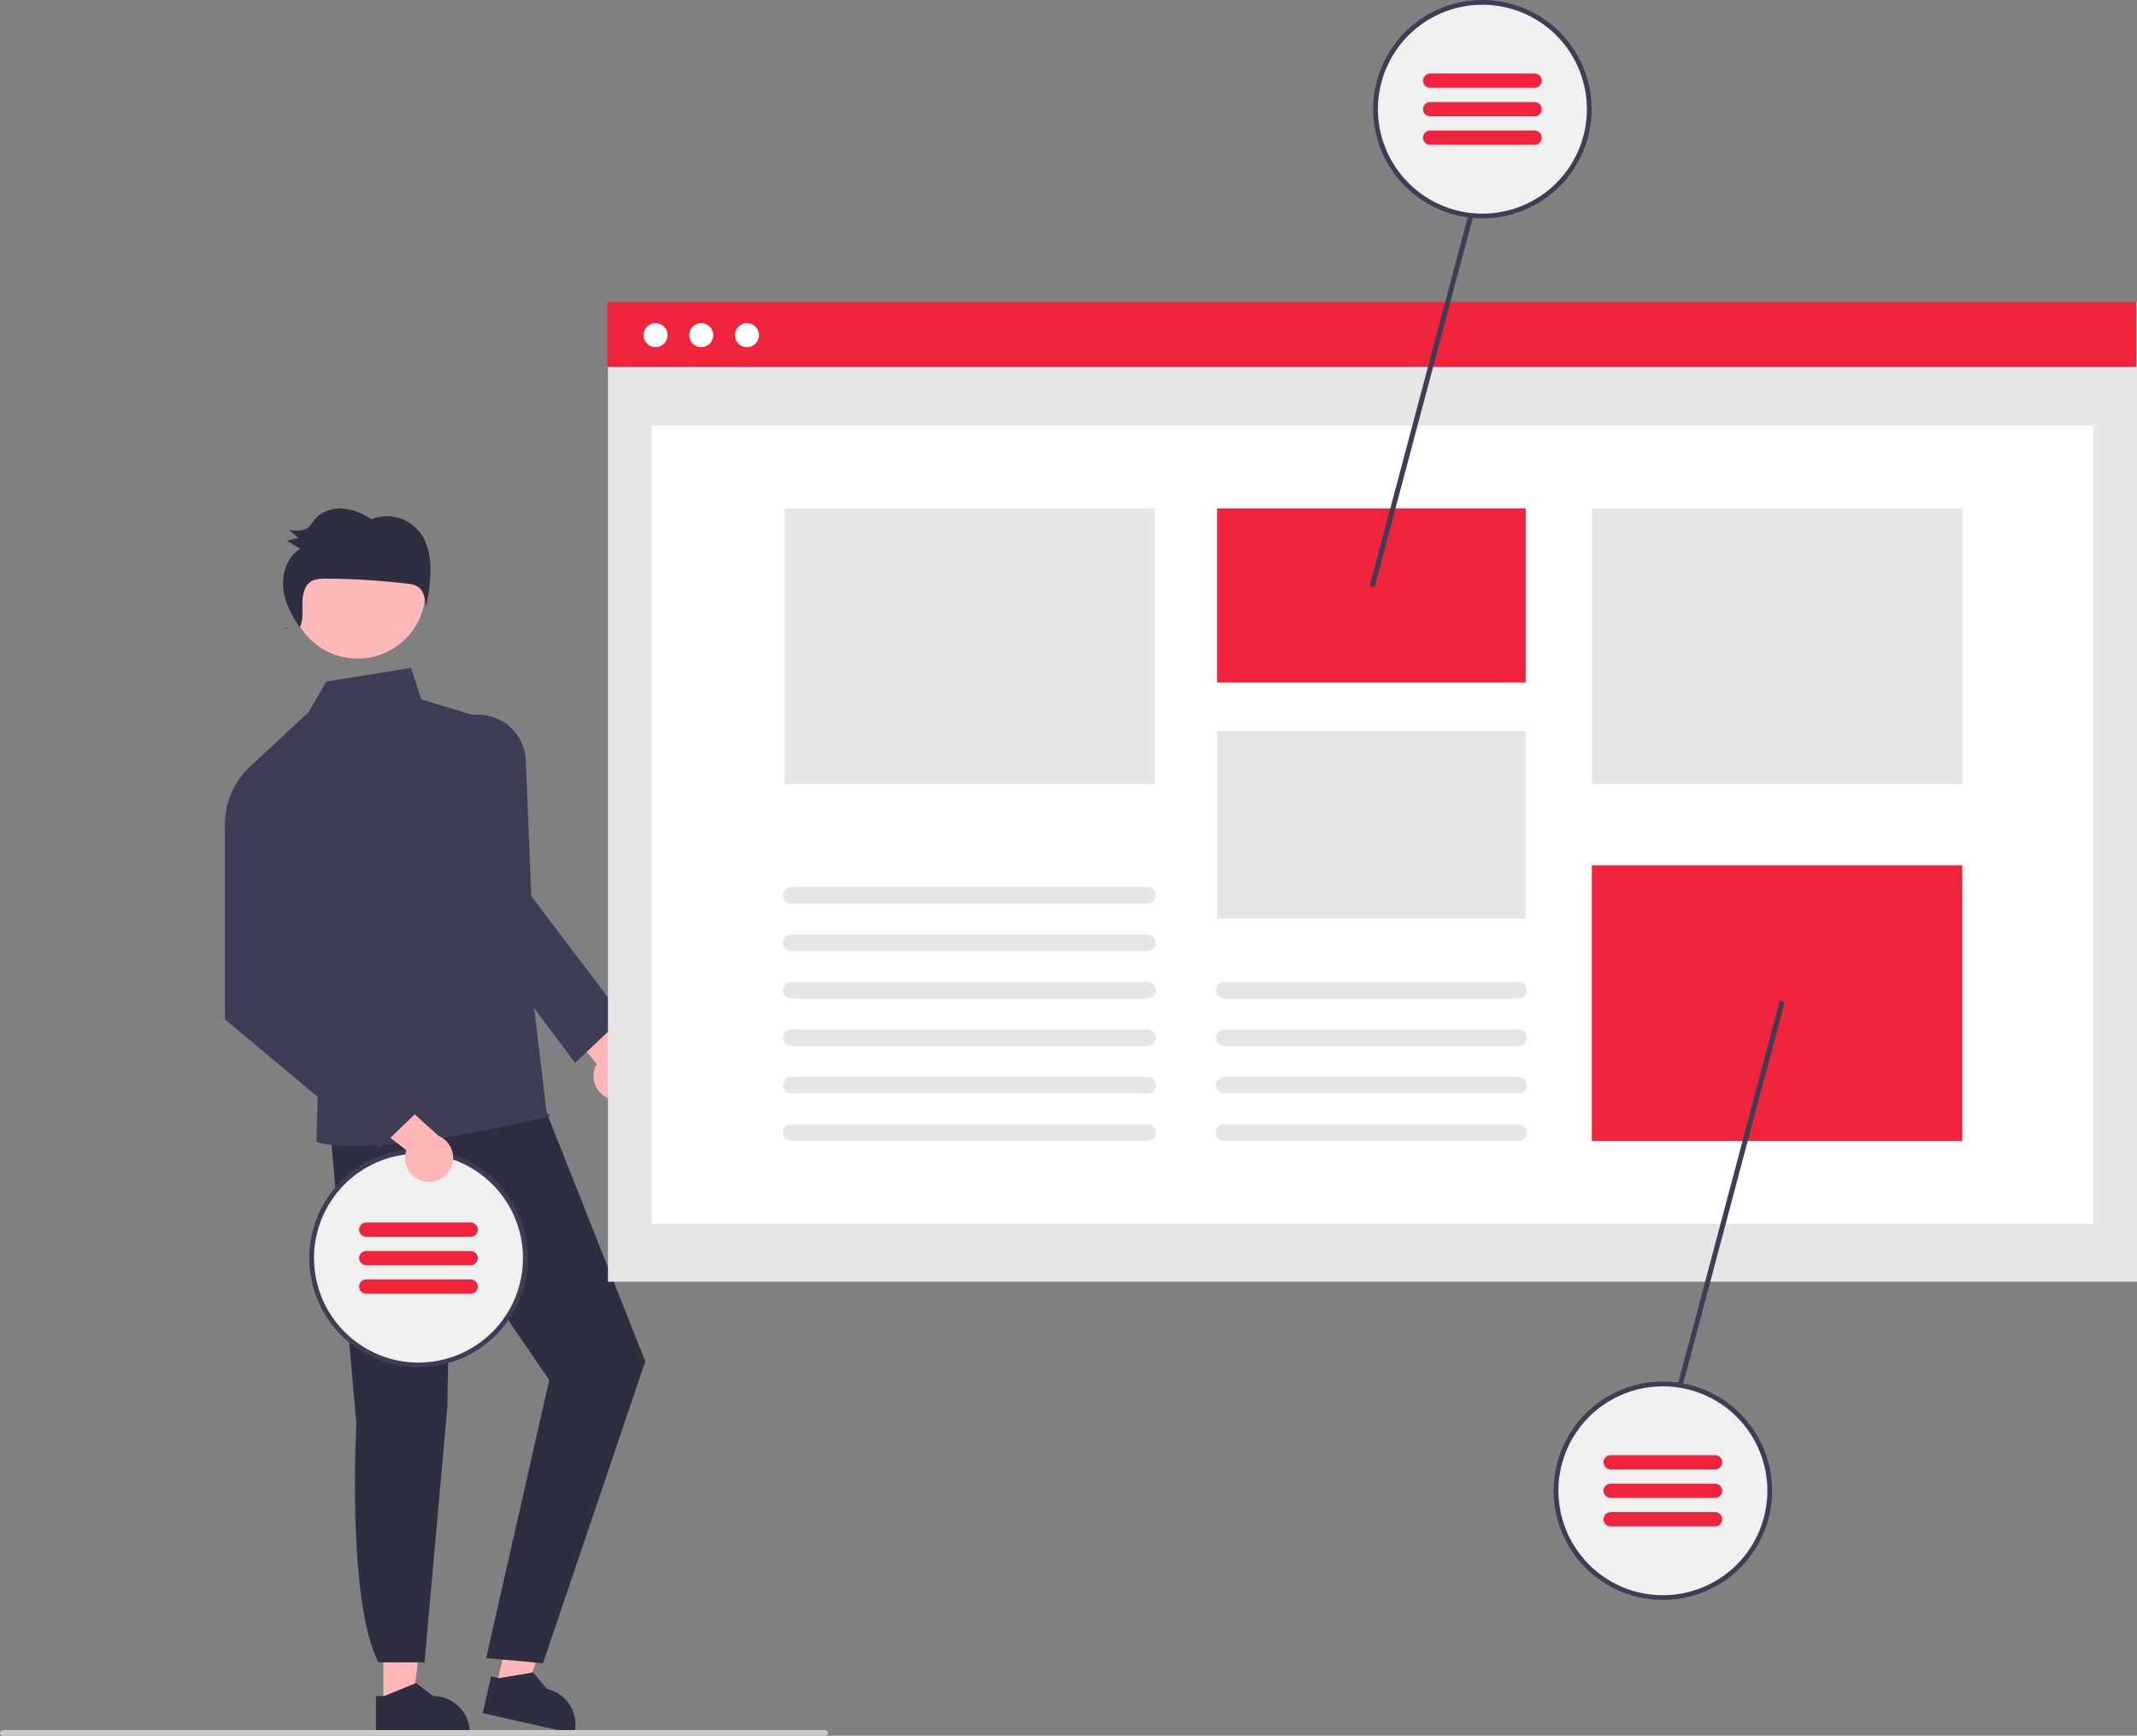 <svg width="554" height="450" viewBox="0 0 554 450" fill="none" xmlns="http://www.w3.org/2000/svg">
<rect x="0" y="0" width="554" height="450" fill="#808080" stroke="none"/>
<g clip-path="url(#clip0_6_37)">
<path d="M157.871 284.792C157.023 284.474 156.255 283.975 155.622 283.329C154.988 282.683 154.504 281.906 154.203 281.053C153.902 280.2 153.792 279.291 153.88 278.391C153.969 277.49 154.254 276.62 154.715 275.842L140.509 259.049L151.86 257.692L163.611 273.847C164.867 274.708 165.764 276.001 166.132 277.479C166.499 278.957 166.311 280.519 165.604 281.868C164.896 283.217 163.718 284.26 162.293 284.799C160.868 285.338 159.294 285.335 157.871 284.792Z" fill="#FFB6B6"/>
<path d="M99.383 442.179L106.93 442.178L110.521 413.075L99.381 413.076L99.383 442.179Z" fill="#FFB6B6"/>
<path d="M97.457 439.715L99.582 439.715L107.876 436.343L112.321 439.714H112.322C114.834 439.715 117.243 440.712 119.02 442.488C120.796 444.264 121.794 446.672 121.795 449.184V449.491L97.458 449.492L97.457 439.715Z" fill="#2F2E41"/>
<path d="M128.631 437.424L135.994 439.085L145.909 411.488L135.043 409.036L128.631 437.424Z" fill="#FFB6B6"/>
<path d="M127.296 434.597L129.368 435.065L138.202 433.602L141.795 437.869C144.246 438.423 146.377 439.927 147.718 442.05C149.06 444.173 149.503 446.742 148.949 449.192L148.882 449.492L125.142 444.134L127.296 434.597Z" fill="#2F2E41"/>
<path d="M85.565 292.479L92.39 368.922C92.39 368.922 89.833 414.815 98.085 430.964H110.052L115.978 364.731L116.722 320.275L142.38 357.781L126.037 429.881L140.767 431.197L167.286 352.952L138.151 279.497L85.565 292.479Z" fill="#2F2E41"/>
<path d="M92.713 170.746C102.434 170.746 110.315 162.868 110.315 153.15C110.315 143.432 102.434 135.554 92.713 135.554C82.992 135.554 75.111 143.432 75.111 153.15C75.111 162.868 82.992 170.746 92.713 170.746Z" fill="#FFB8B8"/>
<path d="M129.664 187.514L109.215 181.32L106.554 173.139L84.624 176.698L79.965 184.684L64.882 198.704L82.554 278.579L82.019 296.024C82.019 296.024 93.329 301.114 142.38 289.395C142.968 289.254 141.736 288.639 141.736 288.639L129.664 187.514Z" fill="#3F3D56"/>
<path d="M149.085 275.561L125.114 243.472L118.318 186.603L118.516 186.507C120.372 185.614 122.421 185.196 124.479 185.291C126.537 185.386 128.538 185.991 130.304 187.051C132.07 188.111 133.544 189.594 134.595 191.365C135.645 193.137 136.238 195.141 136.321 197.199L137.734 232.341L161.541 263.747L149.085 275.561Z" fill="#3F3D56"/>
<path d="M74.41 163.134C74.287 162.967 74.166 162.798 74.045 162.628C73.997 162.73 73.958 162.836 73.903 162.936L74.41 163.134Z" fill="#2F2E41"/>
<path d="M110.222 140.279C109.046 137.717 106.948 135.691 104.345 134.604C101.766 133.564 98.884 133.567 96.306 134.611C93.979 133.142 91.394 131.976 88.671 131.832C85.948 131.688 83.069 132.698 81.391 134.921C81.016 135.507 80.591 136.06 80.119 136.572C78.77 137.821 76.72 137.641 74.928 137.386C75.732 138.074 76.536 138.763 77.341 139.452C76.367 139.707 75.394 139.961 74.42 140.215C75.556 140.904 76.692 141.592 77.828 142.281C74.53 144.26 73.031 148.578 73.427 152.501C73.802 156.214 75.595 159.61 77.739 162.628C78.594 160.824 78.41 158.665 78.396 156.633C78.381 154.486 78.761 152.048 80.482 150.848C81.643 150.039 83.136 150.003 84.536 150.01C91.598 150.049 98.651 150.489 105.663 151.329C106.614 151.37 107.542 151.639 108.368 152.113C109.918 153.17 110.22 155.353 110.376 157.267C111.195 154.106 111.596 150.851 111.569 147.586C111.637 145.083 111.179 142.594 110.222 140.279Z" fill="#2F2E41"/>
<path d="M108.492 353.875C123.792 353.875 136.196 341.476 136.196 326.18C136.196 310.885 123.792 298.486 108.492 298.486C93.191 298.486 80.787 310.885 80.787 326.18C80.787 341.476 93.191 353.875 108.492 353.875Z" fill="#F0F0F0"/>
<path d="M108.491 297.87C107.067 297.871 105.645 297.977 104.237 298.19C103.517 298.295 102.815 298.43 102.119 298.597C97.009 299.774 92.326 302.348 88.593 306.032C84.86 309.715 82.224 314.363 80.98 319.456C79.736 324.549 79.931 329.888 81.545 334.877C83.159 339.866 86.128 344.308 90.121 347.708C90.595 348.108 91.075 348.496 91.573 348.865C95.168 351.544 99.347 353.331 103.767 354.08C108.187 354.829 112.722 354.518 116.999 353.172C121.275 351.827 125.171 349.485 128.365 346.34C131.559 343.196 133.961 339.338 135.372 335.084C136.783 330.83 137.164 326.302 136.482 321.872C135.801 317.443 134.077 313.238 131.452 309.605C128.828 305.971 125.378 303.013 121.386 300.973C117.394 298.933 112.975 297.869 108.491 297.87ZM108.491 353.259C102.732 353.266 97.121 351.426 92.485 348.01C91.98 347.641 91.494 347.259 91.019 346.853C87.13 343.573 84.244 339.263 82.692 334.418C81.141 329.573 80.986 324.389 82.247 319.461C83.508 314.532 86.133 310.059 89.821 306.554C93.509 303.048 98.111 300.653 103.099 299.643C103.788 299.501 104.477 299.39 105.179 299.304C106.278 299.168 107.384 299.1 108.491 299.101C115.676 299.101 122.566 301.954 127.646 307.032C132.726 312.111 135.58 318.998 135.58 326.18C135.58 333.362 132.726 340.25 127.646 345.328C122.566 350.406 115.676 353.259 108.491 353.259Z" fill="#3F3D56"/>
<path d="M94.947 320.641H122.036C123.056 320.641 123.883 319.815 123.883 318.795C123.883 317.775 123.056 316.949 122.036 316.949H94.947C93.927 316.949 93.1 317.775 93.1 318.795C93.1 319.815 93.927 320.641 94.947 320.641Z" fill="#EF233C"/>
<path d="M94.947 328.027H122.036C123.056 328.027 123.883 327.2 123.883 326.18C123.883 325.161 123.056 324.334 122.036 324.334H94.947C93.927 324.334 93.1 325.161 93.1 326.18C93.1 327.2 93.927 328.027 94.947 328.027Z" fill="#EF233C"/>
<path d="M94.947 335.412H122.036C123.056 335.412 123.883 334.585 123.883 333.566C123.883 332.546 123.056 331.719 122.036 331.719H94.947C93.927 331.719 93.1 332.546 93.1 333.566C93.1 334.585 93.927 335.412 94.947 335.412Z" fill="#EF233C"/>
<path d="M110.264 306.347C109.37 306.209 108.517 305.877 107.765 305.373C107.013 304.87 106.38 304.208 105.912 303.434C105.443 302.66 105.15 301.792 105.054 300.893C104.957 299.993 105.059 299.083 105.352 298.227L88.022 284.679L98.859 281.04L113.654 294.463C115.06 295.051 116.202 296.133 116.862 297.506C117.523 298.878 117.657 300.445 117.24 301.91C116.822 303.375 115.881 304.636 114.595 305.454C113.31 306.271 111.769 306.589 110.264 306.347Z" fill="#FFB6B6"/>
<path d="M75.554 198.478L64.882 198.704C62.788 200.632 61.123 202.977 59.992 205.588C58.861 208.199 58.29 211.018 58.316 213.864V264.273L98.363 297.743L111.312 285.208L81.505 252.745L75.554 198.478Z" fill="#3F3D56"/>
<path d="M554 78.513H157.608V332.292H554V78.513Z" fill="#E6E6E6"/>
<path d="M542.665 110.343H168.943V317.278H542.665V110.343Z" fill="white"/>
<path d="M553.831 78.288H157.439V95.122H553.831V78.288Z" fill="#EF233C"/>
<path d="M169.953 90.015C171.677 90.015 173.075 88.618 173.075 86.895C173.075 85.171 171.677 83.775 169.953 83.775C168.23 83.775 166.832 85.171 166.832 86.895C166.832 88.618 168.23 90.015 169.953 90.015Z" fill="white"/>
<path d="M181.801 90.015C183.525 90.015 184.922 88.618 184.922 86.895C184.922 85.171 183.525 83.775 181.801 83.775C180.077 83.775 178.68 85.171 178.68 86.895C178.68 88.618 180.077 90.015 181.801 90.015Z" fill="white"/>
<path d="M193.648 90.015C195.372 90.015 196.769 88.618 196.769 86.895C196.769 85.171 195.372 83.775 193.648 83.775C191.924 83.775 190.527 85.171 190.527 86.895C190.527 88.618 191.924 90.015 193.648 90.015Z" fill="white"/>
<path d="M395.53 131.814H315.506V176.955H395.53V131.814Z" fill="#EF233C"/>
<path d="M395.53 189.526H315.506V238.095H395.53V189.526Z" fill="#E6E6E6"/>
<path d="M508.707 131.814H412.678V203.281H508.707V131.814Z" fill="#E6E6E6"/>
<path d="M508.707 224.34H412.678V295.807H508.707V224.34Z" fill="#EF233C"/>
<path d="M299.387 131.814H203.358V203.281H299.387V131.814Z" fill="#E6E6E6"/>
<path d="M382.445 49.014L355.089 151.887L356.343 152.22L383.442 50.31L382.445 49.014Z" fill="#3F3D56"/>
<path d="M461.405 259.462L434.306 361.372L435.303 362.668L462.659 259.795L461.405 259.462Z" fill="#3F3D56"/>
<path d="M297.495 246.572H205.148C204.577 246.572 204.029 246.345 203.624 245.941C203.22 245.537 202.993 244.989 202.993 244.418C202.993 243.847 203.22 243.299 203.624 242.895C204.029 242.491 204.577 242.264 205.148 242.264H297.495C298.067 242.264 298.615 242.491 299.019 242.895C299.423 243.299 299.65 243.847 299.65 244.418C299.65 244.989 299.423 245.537 299.019 245.941C298.615 246.345 298.067 246.572 297.495 246.572Z" fill="#E6E6E6"/>
<path d="M297.495 234.264H205.148C204.577 234.264 204.029 234.037 203.624 233.633C203.22 233.229 202.993 232.681 202.993 232.109C202.993 231.538 203.22 230.99 203.624 230.586C204.029 230.182 204.577 229.955 205.148 229.955H297.495C298.067 229.955 298.615 230.182 299.019 230.586C299.423 230.99 299.65 231.538 299.65 232.109C299.65 232.681 299.423 233.229 299.019 233.633C298.615 234.037 298.067 234.264 297.495 234.264Z" fill="#E6E6E6"/>
<path d="M297.495 258.881H205.148C204.577 258.881 204.029 258.654 203.624 258.25C203.22 257.846 202.993 257.298 202.993 256.727C202.993 256.156 203.22 255.608 203.624 255.204C204.029 254.8 204.577 254.573 205.148 254.573H297.495C298.067 254.573 298.615 254.8 299.019 255.204C299.423 255.608 299.65 256.156 299.65 256.727C299.65 257.298 299.423 257.846 299.019 258.25C298.615 258.654 298.067 258.881 297.495 258.881Z" fill="#E6E6E6"/>
<path d="M297.495 271.19H205.148C204.577 271.19 204.029 270.963 203.624 270.559C203.22 270.155 202.993 269.607 202.993 269.036C202.993 268.464 203.22 267.916 203.624 267.512C204.029 267.109 204.577 266.882 205.148 266.882H297.495C298.067 266.882 298.615 267.109 299.019 267.512C299.423 267.916 299.65 268.464 299.65 269.036C299.65 269.607 299.423 270.155 299.019 270.559C298.615 270.963 298.067 271.19 297.495 271.19Z" fill="#E6E6E6"/>
<path d="M297.495 283.498H205.148C204.577 283.498 204.029 283.271 203.624 282.867C203.22 282.463 202.993 281.916 202.993 281.344C202.993 280.773 203.22 280.225 203.624 279.821C204.029 279.417 204.577 279.19 205.148 279.19H297.495C298.067 279.19 298.615 279.417 299.019 279.821C299.423 280.225 299.65 280.773 299.65 281.344C299.65 281.916 299.423 282.463 299.019 282.867C298.615 283.271 298.067 283.498 297.495 283.498Z" fill="#E6E6E6"/>
<path d="M297.495 295.807H205.148C204.577 295.807 204.029 295.58 203.624 295.176C203.22 294.772 202.993 294.224 202.993 293.653C202.993 293.082 203.22 292.534 203.624 292.13C204.029 291.726 204.577 291.499 205.148 291.499H297.495C298.067 291.499 298.615 291.726 299.019 292.13C299.423 292.534 299.65 293.082 299.65 293.653C299.65 294.224 299.423 294.772 299.019 295.176C298.615 295.58 298.067 295.807 297.495 295.807Z" fill="#E6E6E6"/>
<path d="M393.689 258.881H317.348C316.777 258.881 316.229 258.654 315.825 258.25C315.421 257.846 315.194 257.298 315.194 256.727C315.194 256.156 315.421 255.608 315.825 255.204C316.229 254.8 316.777 254.573 317.348 254.573H393.689C394.26 254.573 394.808 254.8 395.212 255.204C395.616 255.608 395.843 256.156 395.843 256.727C395.843 257.298 395.616 257.846 395.212 258.25C394.808 258.654 394.26 258.881 393.689 258.881Z" fill="#E6E6E6"/>
<path d="M393.689 271.19H317.348C316.777 271.19 316.229 270.963 315.825 270.559C315.421 270.155 315.194 269.607 315.194 269.036C315.194 268.464 315.421 267.916 315.825 267.512C316.229 267.109 316.777 266.882 317.348 266.882H393.689C394.26 266.882 394.808 267.109 395.212 267.512C395.616 267.916 395.843 268.464 395.843 269.036C395.843 269.607 395.616 270.155 395.212 270.559C394.808 270.963 394.26 271.19 393.689 271.19Z" fill="#E6E6E6"/>
<path d="M393.689 283.498H317.348C316.777 283.498 316.229 283.271 315.825 282.867C315.421 282.463 315.194 281.916 315.194 281.344C315.194 280.773 315.421 280.225 315.825 279.821C316.229 279.417 316.777 279.19 317.348 279.19H393.689C394.26 279.19 394.808 279.417 395.212 279.821C395.616 280.225 395.843 280.773 395.843 281.344C395.843 281.916 395.616 282.463 395.212 282.867C394.808 283.271 394.26 283.498 393.689 283.498Z" fill="#E6E6E6"/>
<path d="M393.689 295.807H317.348C316.777 295.807 316.229 295.58 315.825 295.176C315.421 294.772 315.194 294.224 315.194 293.653C315.194 293.082 315.421 292.534 315.825 292.13C316.229 291.726 316.777 291.499 317.348 291.499H393.689C394.26 291.499 394.808 291.726 395.212 292.13C395.616 292.534 395.843 293.082 395.843 293.653C395.843 294.224 395.616 294.772 395.212 295.176C394.808 295.58 394.26 295.807 393.689 295.807Z" fill="#E6E6E6"/>
<path d="M384.301 56.005C399.602 56.005 412.006 43.605 412.006 28.31C412.006 13.015 399.602 0.615 384.301 0.615C369.001 0.615 356.597 13.015 356.597 28.31C356.597 43.605 369.001 56.005 384.301 56.005Z" fill="#F0F0F0"/>
<path d="M384.301 6.56197e-07C382.877 0 381.455 0.107 380.047 0.32C379.327 0.425 378.625 0.56 377.929 0.726C372.818 1.904 368.135 4.478 364.403 8.161C360.67 11.845 358.034 16.492 356.79 21.586C355.545 26.679 355.741 32.018 357.355 37.007C358.969 41.995 361.938 46.438 365.931 49.838C366.405 50.238 366.885 50.626 367.383 50.995C370.978 53.674 375.157 55.461 379.577 56.21C383.997 56.959 388.532 56.648 392.808 55.302C397.085 53.956 400.98 51.615 404.175 48.47C407.369 45.325 409.771 41.467 411.182 37.214C412.593 32.96 412.974 28.432 412.292 24.002C411.611 19.572 409.887 15.368 407.262 11.734C404.638 8.101 401.188 5.142 397.196 3.102C393.204 1.062 388.785 -0.001 384.301 6.56197e-07ZM384.301 55.389C378.542 55.395 372.931 53.555 368.295 50.139C367.79 49.77 367.303 49.389 366.829 48.982C362.94 45.702 360.054 41.393 358.502 36.548C356.95 31.703 356.796 26.519 358.057 21.59C359.318 16.662 361.943 12.188 365.631 8.683C369.319 5.178 373.921 2.783 378.908 1.772C379.598 1.631 380.287 1.52 380.989 1.434C382.088 1.298 383.194 1.23 384.301 1.231C391.486 1.231 398.376 4.084 403.456 9.162C408.536 14.241 411.39 21.128 411.39 28.31C411.39 35.492 408.536 42.38 403.456 47.458C398.376 52.536 391.486 55.389 384.301 55.389Z" fill="#3F3D56"/>
<path d="M370.757 22.771L397.846 22.771C398.866 22.771 399.693 21.945 399.693 20.925C399.693 19.905 398.866 19.078 397.846 19.078L370.757 19.078C369.737 19.078 368.91 19.905 368.91 20.925C368.91 21.945 369.737 22.771 370.757 22.771Z" fill="#EF233C"/>
<path d="M370.757 30.156L397.846 30.156C398.866 30.156 399.693 29.33 399.693 28.31C399.693 27.29 398.866 26.464 397.846 26.464L370.757 26.464C369.737 26.464 368.91 27.29 368.91 28.31C368.91 29.33 369.737 30.156 370.757 30.156Z" fill="#EF233C"/>
<path d="M370.757 37.541H397.846C398.866 37.541 399.693 36.715 399.693 35.695C399.693 34.675 398.866 33.849 397.846 33.849H370.757C369.737 33.849 368.91 34.675 368.91 35.695C368.91 36.715 369.737 37.541 370.757 37.541Z" fill="#EF233C"/>
<path d="M431.091 414.187C446.391 414.187 458.795 401.788 458.795 386.493C458.795 371.198 446.391 358.798 431.091 358.798C415.79 358.798 403.386 371.198 403.386 386.493C403.386 401.788 415.79 414.187 431.091 414.187Z" fill="#F0F0F0"/>
<path d="M431.091 358.183C429.667 358.183 428.244 358.29 426.836 358.503C426.116 358.608 425.414 358.743 424.719 358.909C419.608 360.087 414.925 362.661 411.192 366.344C407.459 370.027 404.823 374.675 403.579 379.769C402.335 384.862 402.53 390.201 404.144 395.19C405.758 400.178 408.727 404.621 412.72 408.021C413.194 408.421 413.674 408.809 414.173 409.178C417.767 411.857 421.946 413.644 426.366 414.393C430.786 415.142 435.321 414.83 439.598 413.485C443.874 412.139 447.77 409.798 450.964 406.653C454.158 403.508 456.56 399.65 457.971 395.396C459.382 391.143 459.763 386.614 459.081 382.185C458.4 377.755 456.676 373.551 454.052 369.917C451.427 366.284 447.977 363.325 443.985 361.285C439.993 359.245 435.574 358.182 431.091 358.183ZM431.091 413.572C425.331 413.578 419.721 411.738 415.084 408.322C414.579 407.953 414.093 407.572 413.619 407.165C409.729 403.885 406.843 399.576 405.291 394.731C403.74 389.886 403.585 384.702 404.846 379.773C406.107 374.845 408.732 370.371 412.42 366.866C416.109 363.361 420.71 360.966 425.698 359.955C426.387 359.814 427.077 359.703 427.778 359.617C428.877 359.481 429.983 359.413 431.091 359.414C438.275 359.414 445.165 362.267 450.245 367.345C455.325 372.423 458.179 379.311 458.179 386.493C458.179 393.675 455.325 400.562 450.245 405.641C445.165 410.719 438.275 413.572 431.091 413.572Z" fill="#3F3D56"/>
<path d="M417.546 380.954H444.635C445.655 380.954 446.482 380.127 446.482 379.108C446.482 378.088 445.655 377.261 444.635 377.261H417.546C416.526 377.261 415.699 378.088 415.699 379.108C415.699 380.127 416.526 380.954 417.546 380.954Z" fill="#EF233C"/>
<path d="M417.546 388.339H444.635C445.655 388.339 446.482 387.513 446.482 386.493C446.482 385.473 445.655 384.647 444.635 384.647H417.546C416.526 384.647 415.699 385.473 415.699 386.493C415.699 387.513 416.526 388.339 417.546 388.339Z" fill="#EF233C"/>
<path d="M417.546 395.724H444.635C445.655 395.724 446.482 394.898 446.482 393.878C446.482 392.858 445.655 392.032 444.635 392.032H417.546C416.526 392.032 415.699 392.858 415.699 393.878C415.699 394.898 416.526 395.724 417.546 395.724Z" fill="#EF233C"/>
<path d="M213.928 450H0.733C0.539 449.999 0.353 449.922 0.216 449.785C0.079 449.647 0.002 449.461 0.002 449.267C0.002 449.073 0.079 448.887 0.216 448.75C0.353 448.612 0.539 448.535 0.733 448.534H213.928C214.122 448.535 214.308 448.612 214.445 448.75C214.582 448.887 214.659 449.073 214.659 449.267C214.659 449.461 214.582 449.647 214.445 449.785C214.308 449.922 214.122 449.999 213.928 450Z" fill="#CACACA"/>
</g>
<defs>
<clipPath id="clip0_6_37">
<rect width="554" height="450" fill="white"/>
</clipPath>
</defs>
</svg>
